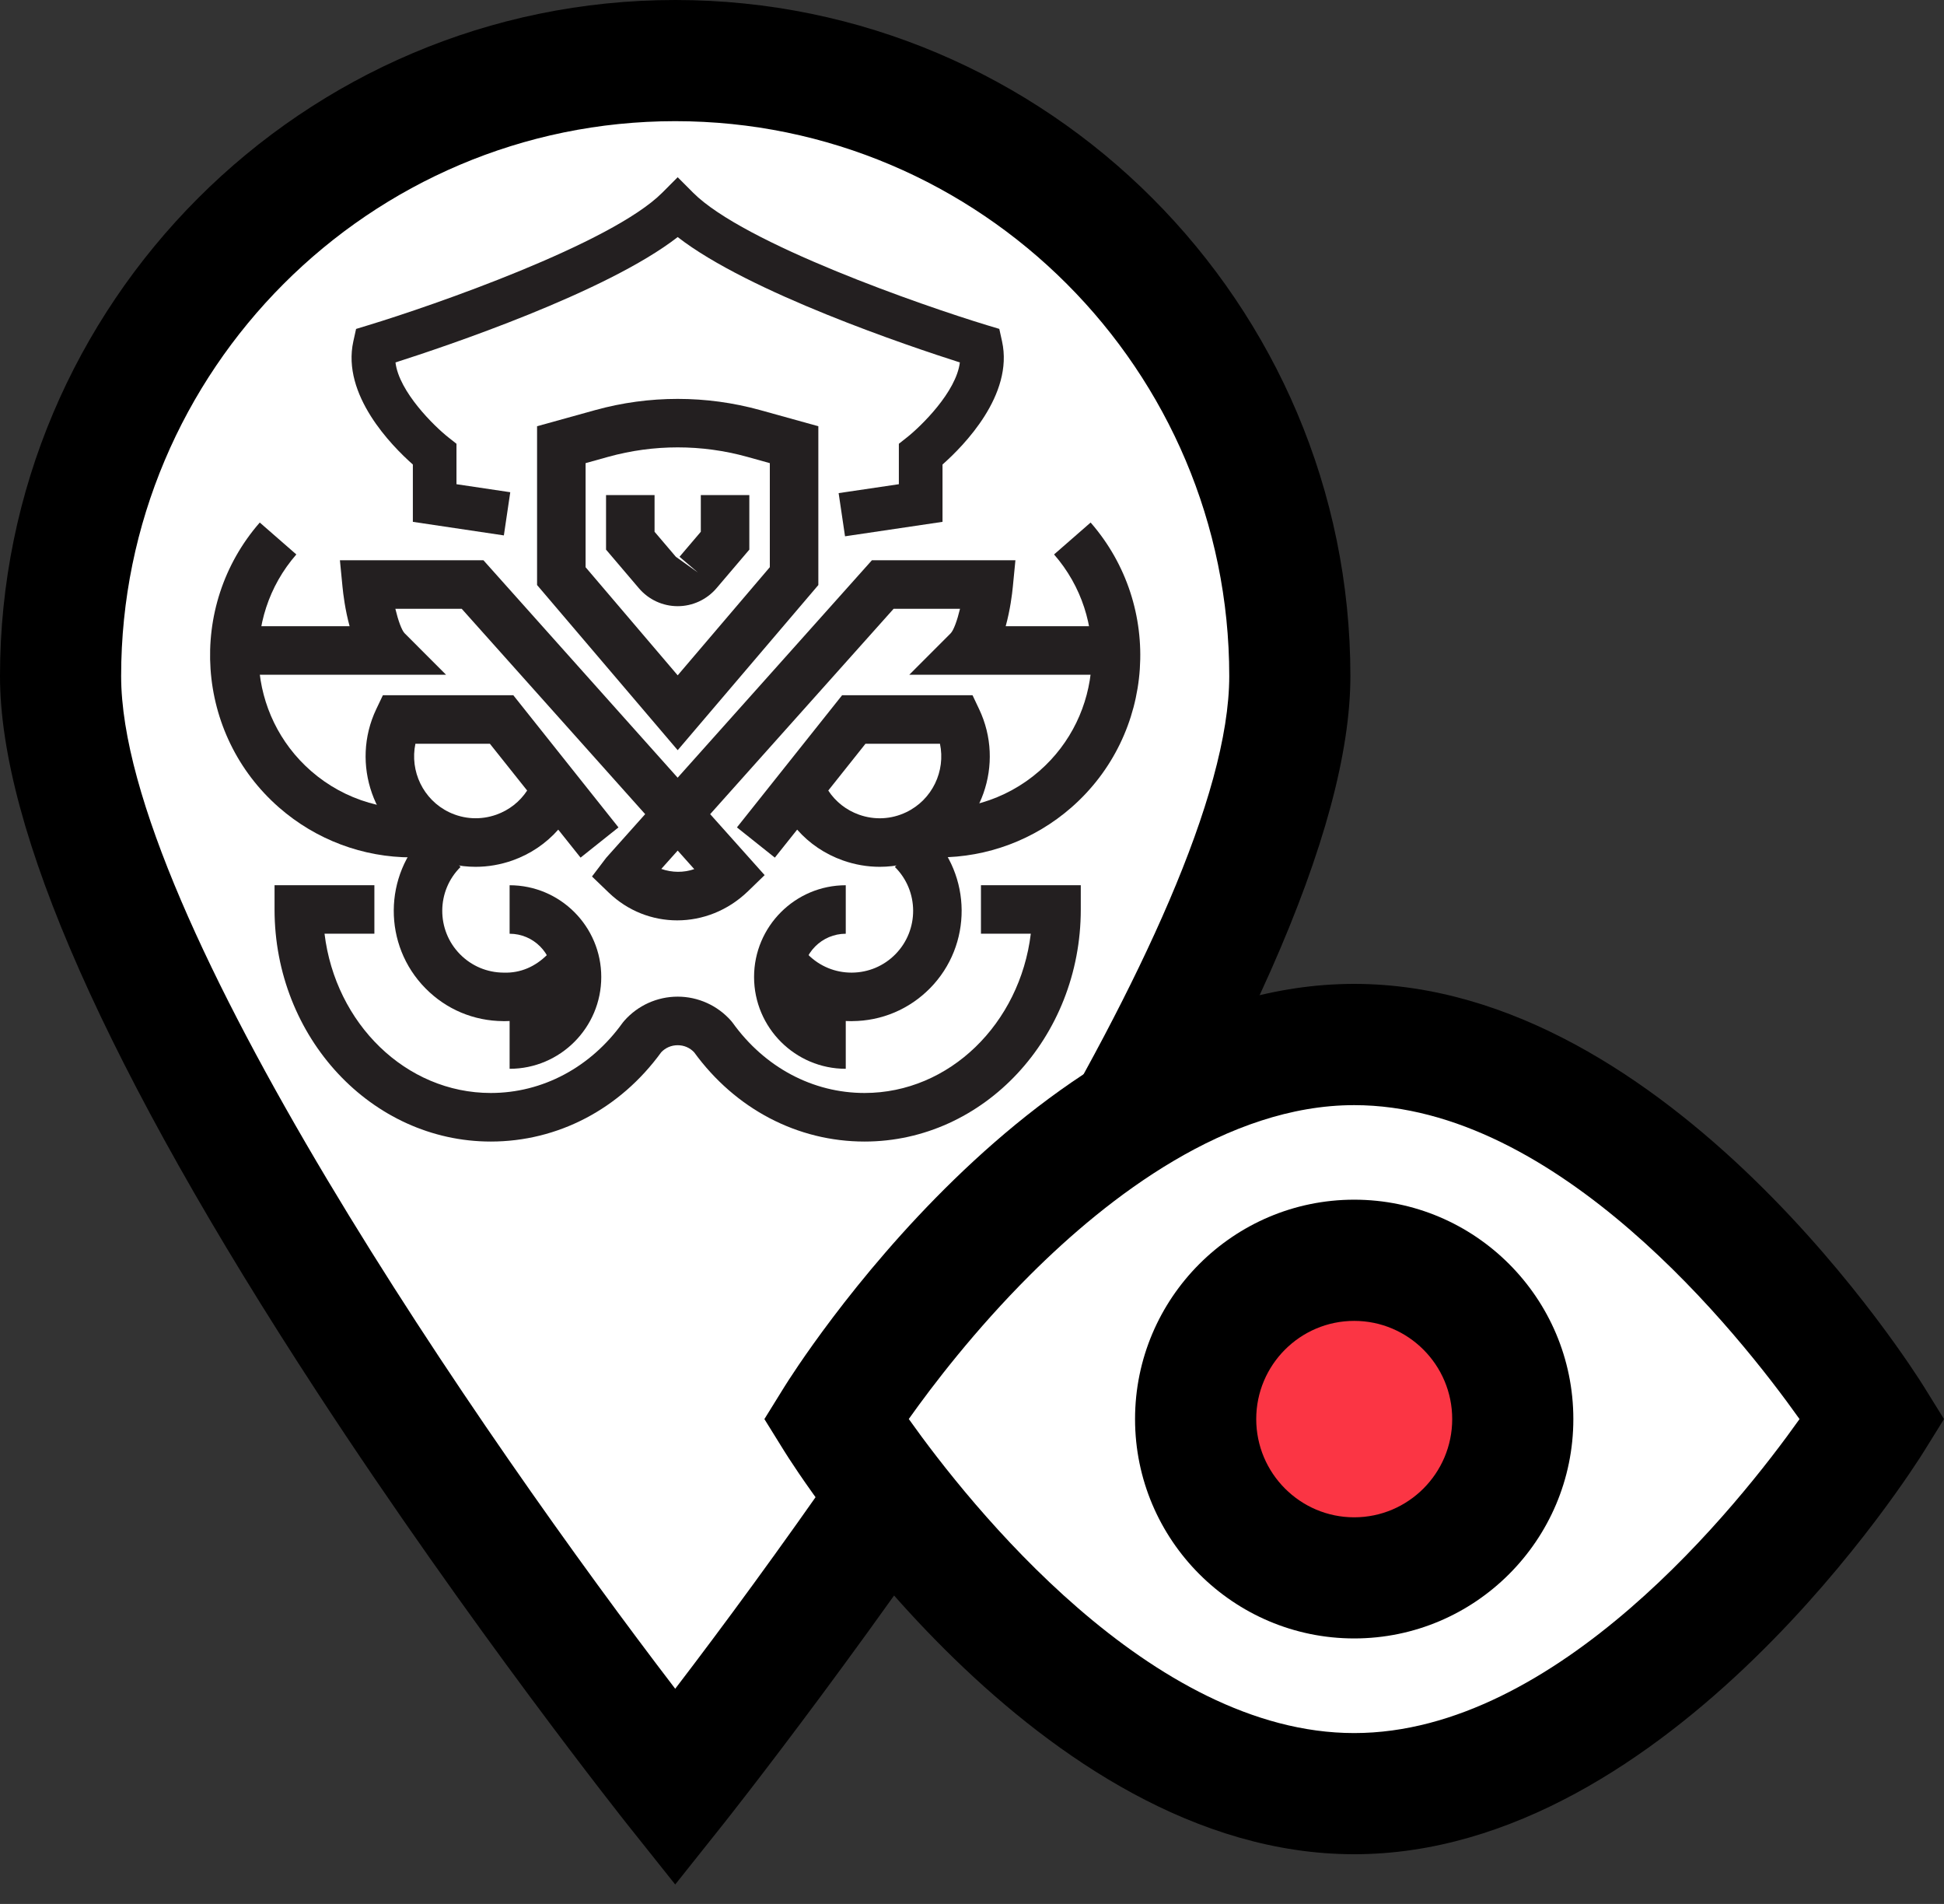 <svg width="48" height="47" viewBox="0 0 48 47" fill="none" xmlns="http://www.w3.org/2000/svg">
<rect x="0" y="0" width="48" height="47" fill="#333333" stroke="none"/>
<path d="M1.495 16.69C1.495 8.298 8.289 1.495 16.671 1.495C25.053 1.495 31.848 8.298 31.848 16.69C31.848 25.081 16.671 44.12 16.671 44.12C16.671 44.12 1.495 25.081 1.495 16.69Z" fill="white"/>
<path d="M16.672 46.52L15.502 45.052C15.464 45.004 11.621 40.17 7.832 34.37C2.635 26.414 0 20.465 0 16.69C0 7.487 7.478 0 16.672 0C25.865 0 33.343 7.487 33.343 16.69C33.343 20.465 30.708 26.414 25.511 34.37C21.722 40.17 17.88 45.004 17.841 45.052L16.672 46.52ZM16.672 2.991C9.129 2.991 2.991 9.137 2.991 16.69C2.991 22.599 11.986 35.568 16.672 41.688C21.357 35.568 30.352 22.599 30.352 16.69C30.352 9.137 24.215 2.991 16.672 2.991Z" fill="black"/>
<path d="M33.437 44.277C26.366 44.277 20.634 35.031 20.634 35.031C20.634 35.031 26.366 25.785 33.437 25.785C40.508 25.785 46.24 35.031 46.24 35.031C46.24 35.031 40.508 44.277 33.437 44.277Z" fill="white"/>
<path d="M33.437 45.773C25.623 45.773 19.615 36.225 19.363 35.819L18.874 35.031L19.363 34.242C19.615 33.836 25.623 24.288 33.437 24.288C41.25 24.288 47.259 33.836 47.511 34.242L48 35.031L47.511 35.819C47.259 36.225 41.25 45.773 33.437 45.773ZM22.439 35.029C23.941 37.143 28.418 42.782 33.436 42.782C38.454 42.782 42.93 37.147 44.433 35.031C42.93 32.916 38.454 27.281 33.436 27.281C30.295 27.281 27.354 29.557 25.44 31.467C24.07 32.833 23.026 34.202 22.439 35.029Z" fill="black"/>
<path d="M33.437 38.951C35.599 38.951 37.352 37.196 37.352 35.031C37.352 32.866 35.599 31.111 33.437 31.111C31.275 31.111 29.522 32.866 29.522 35.031C29.522 37.196 31.275 38.951 33.437 38.951Z" fill="#FB3544"/>
<path d="M33.437 40.446C30.454 40.446 28.026 38.017 28.026 35.031C28.026 32.044 30.454 29.615 33.437 29.615C36.421 29.615 38.848 32.044 38.848 35.031C38.848 38.017 36.421 40.446 33.437 40.446ZM33.437 32.607C32.103 32.607 31.018 33.694 31.018 35.031C31.018 36.368 32.103 37.456 33.437 37.456C34.772 37.456 35.857 36.368 35.857 35.031C35.857 33.694 34.771 32.607 33.437 32.607Z" fill="black"/>
<path d="M21.025 25.208C20.305 25.208 19.627 24.929 19.114 24.422L19.956 23.57C20.243 23.854 20.622 24.01 21.025 24.01C21.029 24.01 21.032 24.01 21.035 24.01C21.442 24.007 21.823 23.846 22.108 23.557C22.698 22.958 22.692 21.991 22.095 21.401L22.937 20.549C24.004 21.603 24.015 23.33 22.961 24.398C22.45 24.915 21.769 25.203 21.043 25.207C21.037 25.208 21.03 25.208 21.025 25.208Z" fill="#231F20"/>
<path d="M20.883 26.384C19.634 26.384 18.619 25.367 18.619 24.118C18.619 22.869 19.635 21.853 20.883 21.853V23.05C20.295 23.05 19.817 23.529 19.817 24.118C19.817 24.707 20.295 25.186 20.883 25.186V26.384Z" fill="#231F20"/>
<path d="M12.441 25.208C12.435 25.208 12.43 25.208 12.424 25.207C11.697 25.203 11.016 24.916 10.506 24.398C9.452 23.331 9.463 21.604 10.529 20.549L11.372 21.401C10.774 21.992 10.769 22.959 11.359 23.557C11.644 23.846 12.025 24.007 12.431 24.01C12.859 24.026 13.221 23.856 13.51 23.57L14.352 24.422C13.839 24.929 13.162 25.208 12.441 25.208Z" fill="#231F20"/>
<path d="M21.348 28.18C19.69 28.18 18.158 27.377 17.138 25.975C17.031 25.863 16.889 25.802 16.733 25.802H16.733C16.577 25.802 16.434 25.863 16.327 25.975C15.308 27.377 13.775 28.18 12.118 28.18C9.174 28.18 6.779 25.61 6.779 22.451V21.852H9.244V23.049H8.013C8.282 25.266 10.02 26.981 12.118 26.981C13.396 26.981 14.584 26.349 15.375 25.246L15.413 25.2C15.746 24.821 16.227 24.603 16.732 24.603C16.733 24.603 16.733 24.603 16.733 24.603C17.237 24.603 17.718 24.821 18.052 25.2L18.089 25.246C18.881 26.349 20.068 26.981 21.347 26.981C23.445 26.981 25.183 25.266 25.452 23.049H24.221V21.852H26.686V22.451C26.687 25.61 24.292 28.18 21.348 28.18Z" fill="#231F20"/>
<path d="M12.583 26.384V25.186C13.17 25.186 13.648 24.707 13.648 24.118C13.648 23.529 13.17 23.05 12.583 23.05V21.853C13.831 21.853 14.846 22.869 14.846 24.118C14.846 25.367 13.831 26.384 12.583 26.384Z" fill="#231F20"/>
<path d="M16.733 18.519L13.261 14.442V10.522L14.699 10.123C16.03 9.755 17.437 9.755 18.768 10.123L20.206 10.522V14.442L16.733 18.519ZM14.458 14.001L16.733 16.671L19.008 14.001V11.433L18.448 11.277C17.326 10.966 16.14 10.966 15.019 11.277L14.459 11.433V14.001H14.458Z" fill="#231F20"/>
<path d="M16.733 14.964C16.364 14.964 16.016 14.803 15.776 14.522L14.964 13.568V12.222H16.162V13.127L16.688 13.745L17.234 14.134L16.778 13.745L17.304 13.127V12.222H18.502V13.568L17.69 14.522C17.45 14.802 17.101 14.964 16.733 14.964Z" fill="#231F20"/>
<path d="M16.721 22.72C16.11 22.72 15.505 22.491 15.033 22.037L14.617 21.637L14.968 21.175L15.93 20.098L11.401 15.029H9.762C9.832 15.321 9.919 15.561 9.992 15.634L11.013 16.656H6.04V15.458H8.632C8.521 15.052 8.474 14.662 8.457 14.487L8.393 13.831H11.937L16.732 19.198L21.528 13.831H25.072L25.008 14.487C24.991 14.662 24.944 15.052 24.832 15.458H27.424V16.656H22.452L23.473 15.634C23.546 15.56 23.634 15.32 23.704 15.029H22.064L17.535 20.098L18.88 21.603L18.467 22.003C17.97 22.483 17.342 22.72 16.721 22.72ZM16.328 21.45C16.597 21.543 16.883 21.545 17.142 21.455L16.733 20.997L16.328 21.45Z" fill="#231F20"/>
<path d="M10.162 21.165C8.966 21.165 7.804 20.733 6.89 19.934C4.821 18.126 4.607 14.97 6.414 12.899L7.317 13.687C5.944 15.26 6.107 17.658 7.679 19.032C8.517 19.765 9.629 20.088 10.733 19.924L10.912 21.108C10.662 21.146 10.411 21.165 10.162 21.165Z" fill="#231F20"/>
<path d="M23.179 21.165C22.93 21.165 22.68 21.146 22.43 21.108L22.609 19.924C23.71 20.089 24.825 19.766 25.664 19.032C27.236 17.658 27.399 15.26 26.026 13.687L26.929 12.899C28.735 14.97 28.521 18.126 26.453 19.934C25.538 20.733 24.376 21.165 23.179 21.165Z" fill="#231F20"/>
<path d="M21.722 21.398C21.416 21.398 21.108 21.345 20.811 21.24C20.369 21.083 19.984 20.822 19.683 20.48L19.132 21.171L18.196 20.425L20.793 17.162H24.013L24.175 17.504C24.82 18.858 24.244 20.486 22.89 21.132C22.519 21.309 22.122 21.398 21.722 21.398ZM20.451 19.515C20.631 19.791 20.896 19.999 21.211 20.111C21.596 20.248 22.008 20.226 22.374 20.051C23.021 19.742 23.351 19.033 23.209 18.36H21.37L20.451 19.515Z" fill="#231F20"/>
<path d="M11.744 21.398C11.345 21.398 10.947 21.309 10.576 21.132C9.223 20.486 8.647 18.858 9.291 17.504L9.454 17.162H12.674L15.271 20.425L14.335 21.171L13.784 20.48C13.482 20.822 13.097 21.083 12.656 21.24C12.358 21.345 12.05 21.398 11.744 21.398ZM10.257 18.36C10.116 19.033 10.446 19.742 11.092 20.051C11.458 20.225 11.87 20.247 12.255 20.111C12.57 19.999 12.835 19.791 13.016 19.515L12.096 18.36H10.257Z" fill="#231F20"/>
<path d="M20.865 13.239L20.707 12.173L22.194 11.953V10.955L22.399 10.793C22.741 10.522 23.612 9.674 23.7 8.947C22.473 8.556 18.492 7.22 16.733 5.852C14.974 7.22 10.992 8.555 9.765 8.947C9.853 9.674 10.724 10.522 11.066 10.793L11.271 10.955L11.271 11.953L12.599 12.151L12.441 13.217L10.194 12.882V11.467C9.67 11.004 8.434 9.748 8.724 8.428L8.792 8.12L9.094 8.028C10.688 7.544 15.099 6.012 16.351 4.758L16.733 4.375L17.114 4.757C18.368 6.013 22.778 7.544 24.372 8.028L24.674 8.119L24.742 8.427C25.032 9.747 23.796 11.004 23.272 11.467V12.882L20.865 13.239Z" fill="#231F20"/>
</svg>
